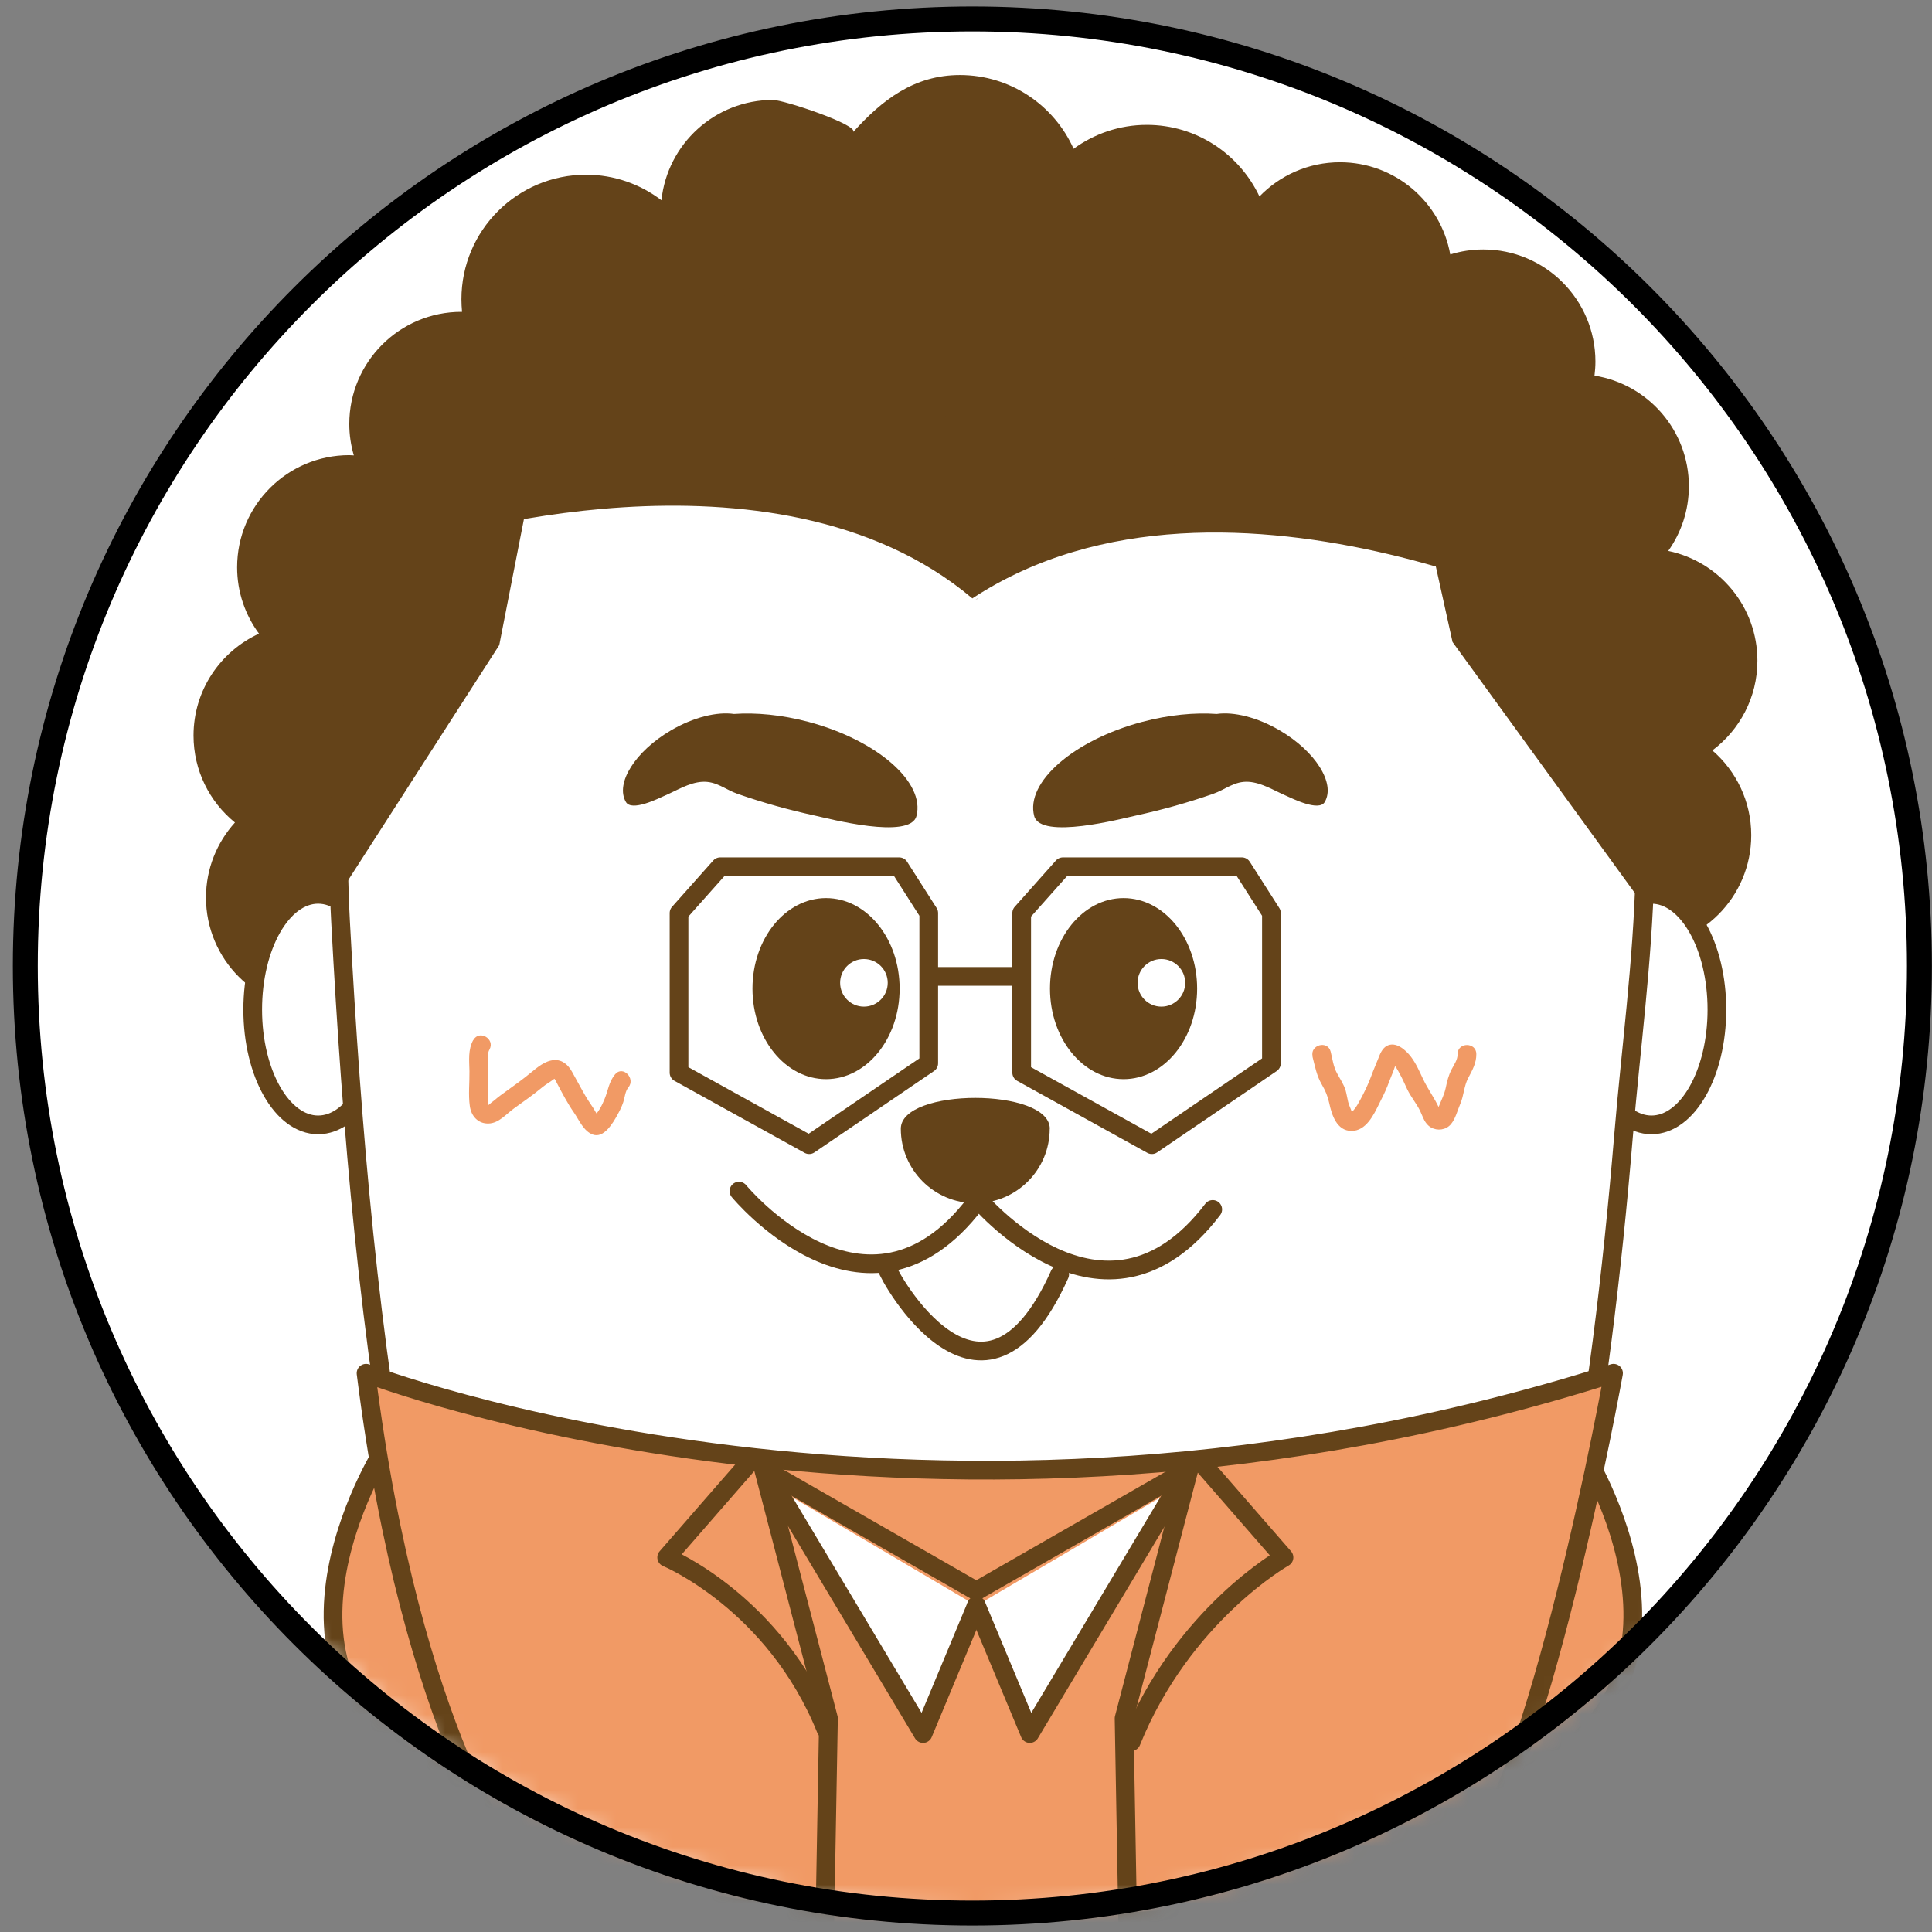 <svg width="102" height="102" viewBox="0 0 102 102" fill="none" xmlns="http://www.w3.org/2000/svg">
<rect x="0" y="0" width="102" height="102" fill="#808080" stroke="none"/>
<path d="M51.664 101C79.278 101 101.664 78.614 101.664 51C101.664 23.386 79.278 1 51.664 1C24.05 1 1.664 23.386 1.664 51C1.664 78.614 24.05 101 51.664 101Z" fill="white"/>
<mask id="mask0_2696_12646" style="mask-type:luminance" maskUnits="userSpaceOnUse" x="1" y="1" width="101" height="100">
<path d="M51.664 101C79.278 101 101.664 78.614 101.664 51C101.664 23.386 79.278 1 51.664 1C24.05 1 1.664 23.386 1.664 51C1.664 78.614 24.05 101 51.664 101Z" fill="white"/>
</mask>
<g mask="url(#mask0_2696_12646)">
<path d="M90.404 39.619C91.845 38.54 92.783 36.822 92.783 34.882C92.783 32.026 90.763 29.645 88.075 29.086C88.76 28.119 89.164 26.944 89.164 25.671C89.164 22.721 87.003 20.28 84.181 19.832C84.21 19.589 84.23 19.346 84.23 19.092C84.23 15.822 81.579 13.171 78.309 13.171C77.7 13.171 77.118 13.263 76.566 13.434C76.069 10.668 73.654 8.566 70.743 8.566C69.075 8.566 67.569 9.26 66.493 10.372C65.441 8.142 63.177 6.592 60.546 6.592C59.098 6.592 57.766 7.066 56.681 7.855C55.654 5.563 53.355 3.961 50.677 3.961C48.253 3.961 46.556 5.29 45.039 6.977C45.371 6.605 41.388 5.276 40.809 5.276C37.75 5.276 35.233 7.596 34.921 10.572C33.816 9.73 32.437 9.224 30.941 9.224C27.306 9.224 24.361 12.168 24.361 15.803C24.361 16.026 24.375 16.247 24.394 16.464C24.385 16.464 24.371 16.464 24.361 16.464C21.092 16.464 18.441 19.115 18.441 22.385C18.441 22.961 18.526 23.517 18.681 24.043C18.602 24.043 18.523 24.03 18.441 24.03C15.171 24.03 12.519 26.681 12.519 29.951C12.519 31.263 12.95 32.471 13.674 33.454C11.635 34.388 10.217 36.444 10.217 38.832C10.217 40.684 11.069 42.339 12.404 43.425C11.457 44.474 10.875 45.859 10.875 47.385C10.875 50.655 13.526 53.306 16.796 53.306C20.066 53.306 22.717 50.655 22.717 47.385C22.717 45.533 21.865 43.879 20.529 42.793C21.477 41.744 22.059 40.359 22.059 38.832C22.059 37.52 21.628 36.313 20.904 35.329C22.944 34.395 24.361 32.339 24.361 29.951C24.361 29.375 24.276 28.819 24.121 28.293C24.2 28.293 24.279 28.306 24.361 28.306C27.631 28.306 30.283 25.655 30.283 22.385C30.283 22.375 30.283 22.362 30.283 22.352C30.5 22.375 30.72 22.385 30.944 22.385C34.473 22.385 37.345 19.602 37.506 16.115C38.45 16.75 39.589 17.122 40.812 17.122C42.773 17.122 44.503 16.165 45.582 14.697C46.789 16.174 48.625 17.122 50.681 17.122C52.128 17.122 53.46 16.648 54.546 15.859C55.572 18.151 57.871 19.753 60.549 19.753C62.575 19.753 64.385 18.836 65.592 17.398C66.608 19.198 68.533 20.411 70.746 20.411C71.355 20.411 71.937 20.319 72.49 20.148C72.934 22.612 74.898 24.54 77.375 24.934C77.345 25.178 77.325 25.421 77.325 25.674C77.325 28.53 79.345 30.911 82.033 31.471C81.348 32.438 80.944 33.612 80.944 34.885C80.944 36.675 81.74 38.273 82.993 39.359C81.552 40.438 80.615 42.155 80.615 44.096C80.615 47.365 83.266 50.017 86.536 50.017C89.806 50.017 92.457 47.365 92.457 44.096C92.457 42.306 91.661 40.707 90.408 39.622L90.404 39.619Z" fill="#644319"/>
<path d="M16.796 59.388C18.703 59.388 20.25 56.663 20.25 53.303C20.25 49.942 18.703 47.217 16.796 47.217C14.888 47.217 13.342 49.942 13.342 53.303C13.342 56.663 14.888 59.388 16.796 59.388Z" fill="white" stroke="#644319" stroke-width="0.987" stroke-miterlimit="10"/>
<path d="M87.19 59.388C89.098 59.388 90.644 56.663 90.644 53.303C90.644 49.942 89.098 47.217 87.19 47.217C85.283 47.217 83.736 49.942 83.736 53.303C83.736 56.663 85.283 59.388 87.19 59.388Z" fill="white" stroke="#644319" stroke-width="0.987" stroke-miterlimit="10"/>
<path d="M84.806 32.52C84.362 31.415 83.829 30.332 83.197 29.276C74.076 14.053 52.237 10.816 37.056 16.54C33.714 17.799 30.533 19.543 27.73 21.823C20.747 27.507 17.954 35.73 17.885 44.75C17.885 45.105 17.885 45.461 17.885 45.819C17.895 46.767 17.931 47.714 17.98 48.661C18.572 59.675 19.487 70.701 21.579 81.53C22.99 88.839 24.98 96.148 28.789 102.553C30.539 105.497 32.743 108.293 35.727 109.997C39.319 112.046 43.654 112.194 47.648 112.441C54.233 112.852 62.724 113.415 68.724 109.997C71.71 108.296 73.911 105.497 75.661 102.553C79.47 96.145 81.46 88.836 82.872 81.53C84.25 74.401 85.115 67.178 85.717 59.938C86.457 51.017 88.276 41.181 84.796 32.523L84.806 32.52Z" fill="white" stroke="#644319" stroke-width="0.987" stroke-miterlimit="10"/>
<path d="M55.424 59.592C55.424 57.421 47.559 57.421 47.559 59.592C47.559 61.763 49.319 63.523 51.489 63.523C53.661 63.523 55.42 61.763 55.42 59.592H55.424Z" fill="#644319"/>
<path d="M59.319 56.974C61.464 56.974 63.203 54.834 63.203 52.194C63.203 49.554 61.464 47.415 59.319 47.415C57.173 47.415 55.434 49.554 55.434 52.194C55.434 54.834 57.173 56.974 59.319 56.974Z" fill="#644319"/>
<path d="M43.611 56.974C45.757 56.974 47.496 54.834 47.496 52.194C47.496 49.554 45.757 47.415 43.611 47.415C41.466 47.415 39.727 49.554 39.727 52.194C39.727 54.834 41.466 56.974 43.611 56.974Z" fill="#644319"/>
<path d="M24.989 54.901C24.7 55.424 24.775 55.98 24.785 56.553C24.795 57.158 24.719 57.796 24.805 58.398C24.877 58.918 25.233 59.329 25.788 59.316C26.344 59.303 26.726 58.809 27.144 58.513C27.65 58.151 28.157 57.796 28.637 57.398C28.828 57.24 29.045 57.125 29.239 56.974C29.354 56.885 29.298 56.98 29.252 56.928C29.328 57.013 29.374 57.135 29.43 57.234C29.696 57.74 29.976 58.273 30.305 58.743C30.581 59.142 30.808 59.717 31.295 59.898C31.881 60.115 32.361 59.286 32.591 58.872C32.713 58.651 32.828 58.428 32.907 58.184C32.986 57.941 33.006 57.615 33.17 57.418C33.575 56.934 32.881 56.23 32.473 56.72C32.147 57.109 32.108 57.559 31.923 58.013C31.788 58.349 31.552 58.832 31.236 59.023H31.733C31.545 58.924 31.453 58.714 31.348 58.539C31.219 58.329 31.068 58.132 30.943 57.918C30.686 57.48 30.45 57.03 30.203 56.589C29.999 56.224 29.693 55.938 29.249 55.967C28.779 56 28.371 56.349 28.022 56.635C27.614 56.97 27.19 57.28 26.759 57.586C26.532 57.747 26.311 57.908 26.101 58.089C26.025 58.155 25.93 58.211 25.861 58.283C25.733 58.414 25.729 58.257 25.815 58.392C25.729 58.257 25.772 58.007 25.775 57.862C25.779 57.572 25.775 57.283 25.775 56.99C25.775 56.697 25.769 56.411 25.756 56.122C25.746 55.878 25.723 55.622 25.844 55.405C26.15 54.849 25.302 54.349 24.992 54.908L24.989 54.901Z" fill="#F19A65"/>
<path d="M69.292 55.78C69.424 56.293 69.512 56.793 69.785 57.257C69.979 57.589 70.095 57.865 70.177 58.237C70.308 58.855 70.572 59.704 71.348 59.707C72.124 59.711 72.525 58.855 72.808 58.283C72.963 57.974 73.124 57.661 73.249 57.342C73.351 57.086 73.443 56.829 73.552 56.576C73.627 56.398 73.674 56.145 73.805 55.997L73.456 56.142C73.631 56.158 73.822 56.549 73.891 56.678C74.042 56.947 74.164 57.234 74.295 57.51C74.486 57.908 74.779 58.25 74.973 58.645C75.131 58.97 75.21 59.329 75.549 59.523C75.887 59.717 76.341 59.661 76.601 59.352C76.845 59.062 76.95 58.615 77.098 58.273C77.285 57.832 77.289 57.342 77.512 56.918C77.736 56.493 77.947 56.125 77.943 55.648C77.943 55.013 76.953 55.013 76.956 55.648C76.956 55.957 76.769 56.204 76.631 56.47C76.47 56.786 76.397 57.099 76.325 57.441C76.252 57.783 76.108 58.049 75.986 58.359C75.96 58.428 75.861 58.586 75.874 58.668L75.835 58.74L76.081 58.711C76.081 58.711 75.996 58.549 75.986 58.523C75.746 57.98 75.391 57.517 75.137 56.98C74.943 56.572 74.769 56.161 74.496 55.799C74.223 55.438 73.687 54.954 73.206 55.224C72.966 55.359 72.848 55.668 72.756 55.908C72.644 56.197 72.516 56.477 72.41 56.77C72.249 57.217 72.035 57.658 71.808 58.076C71.706 58.26 71.604 58.454 71.46 58.612C71.433 58.642 71.358 58.711 71.345 58.724C71.414 58.661 71.407 58.829 71.371 58.711C71.315 58.526 71.22 58.362 71.174 58.168C71.127 57.974 71.098 57.767 71.042 57.569C70.943 57.237 70.746 56.961 70.585 56.658C70.394 56.309 70.348 55.901 70.252 55.52C70.095 54.905 69.144 55.164 69.302 55.783L69.292 55.78Z" fill="#F19A65"/>
<path d="M45.611 53.145C46.305 53.145 46.868 52.582 46.868 51.888C46.868 51.194 46.305 50.632 45.611 50.632C44.917 50.632 44.355 51.194 44.355 51.888C44.355 52.582 44.917 53.145 45.611 53.145Z" fill="white"/>
<path d="M61.315 53.145C62.009 53.145 62.572 52.582 62.572 51.888C62.572 51.194 62.009 50.632 61.315 50.632C60.621 50.632 60.059 51.194 60.059 51.888C60.059 52.582 60.621 53.145 61.315 53.145Z" fill="white"/>
<path d="M46.838 66.967C46.897 67.322 51.864 76.391 55.946 67.279" stroke="#644319" stroke-width="0.987" stroke-miterlimit="10" stroke-linecap="round"/>
<path d="M35.246 100.579C35.246 100.579 37.131 106.747 39.644 109.059L35.246 100.579Z" fill="white"/>
<path d="M35.246 100.579C35.246 100.579 37.131 106.747 39.644 109.059" stroke="#644319" stroke-width="0.987" stroke-linecap="round" stroke-linejoin="round"/>
<path d="M20.266 76.536C20.266 76.536 12.045 89.461 24.374 94.221L20.266 76.536Z" fill="#F19A65"/>
<path d="M20.266 76.536C20.266 76.536 12.045 89.461 24.374 94.221" stroke="#644319" stroke-width="0.987" stroke-miterlimit="10" stroke-linecap="round"/>
<path d="M83.52 76.536C83.52 76.536 91.74 89.46 79.411 94.22L83.52 76.536Z" fill="#F19A65"/>
<path d="M83.52 76.536C83.52 76.536 91.74 89.46 79.411 94.22" stroke="#644319" stroke-width="0.987" stroke-miterlimit="10" stroke-linecap="round"/>
<path d="M19.328 72.5C19.328 72.5 49.046 84.013 85.187 72.5C85.187 72.5 81.171 94.76 77.154 98.595C77.154 98.595 56.273 105.503 27.358 98.595C27.358 98.595 21.736 91.688 19.325 72.5H19.328Z" fill="#F19A65" stroke="#644319" stroke-width="0.987" stroke-linecap="round" stroke-linejoin="round"/>
<path d="M39.013 62.885C39.013 62.885 45.749 71.075 51.49 63.523" stroke="#644319" stroke-width="0.987" stroke-miterlimit="10" stroke-linecap="round"/>
<path d="M51.549 63.213C51.549 63.213 58.286 71.404 64.026 63.852" stroke="#644319" stroke-width="0.987" stroke-miterlimit="10" stroke-linecap="round"/>
<path d="M39.599 77.171L35.197 82.224C35.197 82.224 40.895 84.582 43.605 91.293" fill="#F19A65"/>
<path d="M39.599 77.171L35.197 82.224C35.197 82.224 40.895 84.582 43.605 91.293" stroke="#644319" stroke-width="0.987" stroke-linecap="round" stroke-linejoin="round"/>
<path d="M63.388 77.171L67.789 82.224C67.789 82.224 62.434 85.24 59.724 91.951" fill="#F19A65"/>
<path d="M63.388 77.171L67.789 82.224C67.789 82.224 62.434 85.24 59.724 91.951" stroke="#644319" stroke-width="0.987" stroke-linecap="round" stroke-linejoin="round"/>
<path d="M43.523 102.859L43.74 90.721L40.306 77.553L51.542 83.997L62.779 77.553L59.345 90.721L59.562 102.859" fill="#F19A65"/>
<path d="M43.523 102.859L43.74 90.721L40.306 77.553L51.542 83.997L62.779 77.553L59.345 90.721L59.562 102.859" stroke="#644319" stroke-width="0.987" stroke-linecap="round" stroke-linejoin="round"/>
<path d="M51.548 84.77L48.733 91.523L40.963 78.54" fill="white"/>
<path d="M51.548 84.77L48.733 91.523L40.963 78.54" stroke="#644319" stroke-width="0.987" stroke-linecap="round" stroke-linejoin="round"/>
<path d="M62.138 78.54L54.368 91.523L51.549 84.77" fill="white"/>
<path d="M62.138 78.54L54.368 91.523L51.549 84.77" stroke="#644319" stroke-width="0.987" stroke-linecap="round" stroke-linejoin="round"/>
<path d="M42.667 38.108C41.266 37.737 39.913 37.612 38.749 37.694C37.854 37.566 36.617 37.862 35.42 38.562C33.532 39.668 32.469 41.358 33.045 42.342C33.354 42.868 34.772 42.148 35.117 41.997C35.733 41.73 36.377 41.322 37.062 41.276C37.815 41.227 38.279 41.681 38.946 41.914C40.275 42.378 41.634 42.757 43.009 43.056C43.746 43.217 48.045 44.352 48.384 43.085C48.858 41.299 46.298 39.072 42.67 38.108H42.667Z" fill="#644319"/>
<path d="M60.319 38.108C61.72 37.737 63.072 37.612 64.236 37.694C65.131 37.566 66.368 37.862 67.565 38.562C69.453 39.668 70.516 41.358 69.94 42.342C69.631 42.868 68.213 42.148 67.868 41.997C67.253 41.73 66.608 41.322 65.924 41.276C65.171 41.227 64.707 41.681 64.039 41.914C62.71 42.378 61.351 42.757 59.976 43.056C59.239 43.217 54.94 44.352 54.601 43.085C54.128 41.299 56.687 39.072 60.315 38.108H60.319Z" fill="#644319"/>
<path d="M17.901 47.217L26.358 34.059L28.967 20.737C28.967 20.737 15.575 32.181 17.901 47.217Z" fill="#644319"/>
<path d="M86.361 47.217L76.687 33.895L73.703 20.408C73.703 20.408 89.019 31.994 86.361 47.217Z" fill="#644319"/>
<path d="M51.664 31.592L51.503 31.635C51.565 31.635 51.621 31.622 51.664 31.592Z" fill="#644319"/>
<path d="M82.671 27.329C78.365 17.352 66.585 16.441 57.586 14.816C53.954 14.161 52.385 13.938 48.704 13.829C42.566 13.651 39.569 15.007 33.901 17.776C28.108 20.608 30.941 19.421 25.678 24.026C25.365 24.299 22.391 27.214 22.388 27.645C22.381 28.977 21.714 31.858 22.388 31.592C23.141 31.293 21.628 29.845 22.388 29.618V28.632C22.388 28.632 40.809 22.71 51.336 31.592C64.816 22.747 85.217 33.566 85.217 33.566C84.931 32.224 83.207 28.572 82.671 27.329Z" fill="#644319"/>
<path d="M39.164 15.474C39.164 15.474 55.282 7.579 76.924 20.457C76.924 20.457 89.092 28.75 86.99 43.987L79.411 26.628L52.378 23.471L39.164 15.47V15.474Z" fill="#644319"/>
<path d="M38.023 45.76H47.474L49.033 48.204V56.138L42.72 60.434L35.849 56.632V48.204L38.023 45.76Z" stroke="#644319" stroke-width="0.987" stroke-linecap="round" stroke-linejoin="round"/>
<path d="M56.115 45.76H65.565L67.125 48.204V56.138L60.812 60.434L53.94 56.632V48.204L56.115 45.76Z" stroke="#644319" stroke-width="0.987" stroke-linecap="round" stroke-linejoin="round"/>
<path d="M48.703 51.549H54.295" stroke="#644319" stroke-width="0.987" stroke-miterlimit="10"/>
</g>
<path d="M51.336 101C78.95 101 101.336 78.614 101.336 51C101.336 23.386 78.95 1 51.336 1C23.722 1 1.336 23.386 1.336 51C1.336 78.614 23.722 101 51.336 101Z" stroke="black" stroke-width="1.316" stroke-miterlimit="10"/>
</svg>
